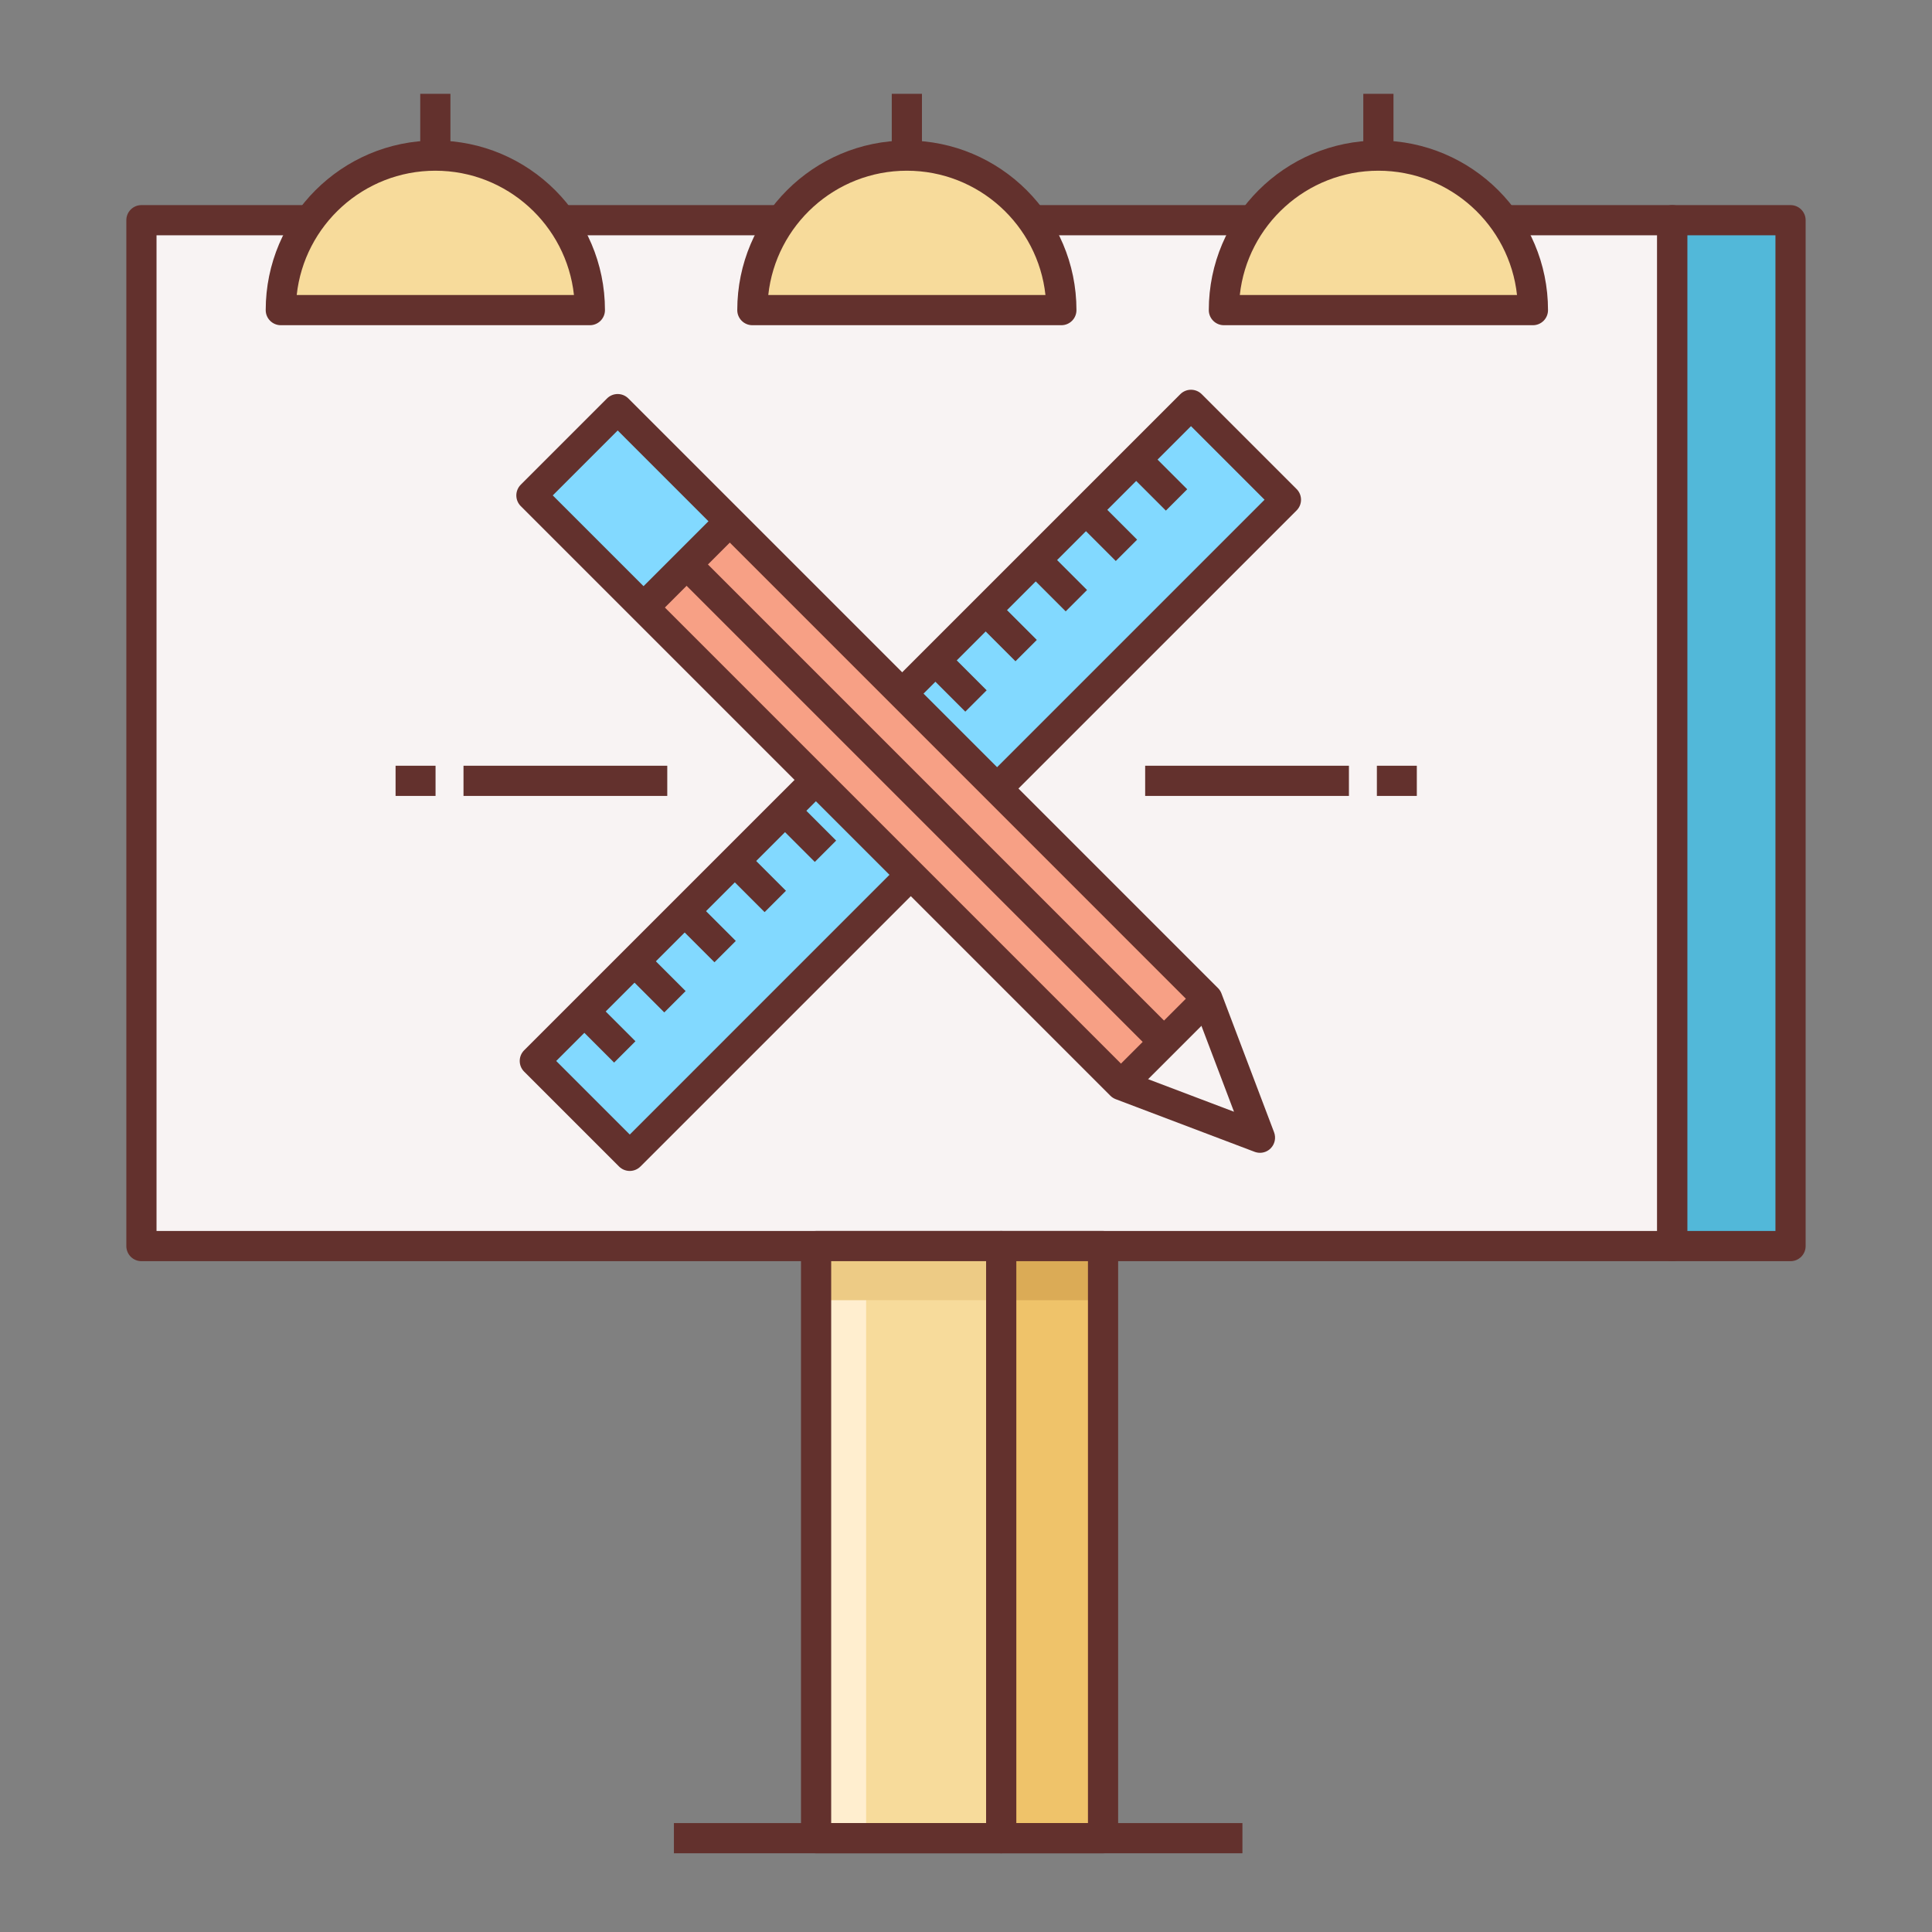 <?xml version="1.0" encoding="iso-8859-1"?>
<!-- Generator: Adobe Illustrator 22.0.1, SVG Export Plug-In . SVG Version: 6.00 Build 0)  -->
<svg version="1.1" id="Layer_1" xmlns="http://www.w3.org/2000/svg" xmlns:xlink="http://www.w3.org/1999/xlink" x="0px" y="0px"
	 viewBox="0 0 64 64" style="enable-background:new 0 0 64 64;" xml:space="preserve">
<rect x="0" y="0" width="64" height="64" fill="#808080" stroke="none"/>
<style type="text/css">
	.st0{fill:#F8F3F3;}
	.st1{fill:#63312D;}
	.st2{fill:#E1DDDD;}
	.st3{fill:#84DBFF;}
	.st4{fill:#CAF4FF;}
	.st5{fill:#52BADB;}
	.st6{fill:#F9DD9D;}
	.st7{fill:#FFEECF;}
	.st8{fill:#EFC36A;}
	.st9{fill:#F7A085;}
	.st10{fill:#82D9FF;}
	.st11{fill:#F7DB9B;}
	.st12{fill:#F9A287;}
	.st13{fill:#FFC8BB;}
	.st14{fill:#52B8D9;}
	.st15{fill:#DB785A;}
	.st16{fill:#EDCB85;}
	.st17{fill:#DBAB56;}
	.st18{fill:#D3A553;}
	.st19{fill:#FFFFFF;}
</style>
<g>
	<rect x="4.685" y="7.294" class="st0" width="50.712" height="33.983"/>
	<path class="st1" d="M55.397,41.778H4.685c-0.276,0-0.5-0.224-0.5-0.5V7.294c0-0.276,0.224-0.5,0.5-0.5h50.712
		c0.276,0,0.5,0.224,0.5,0.5v33.983C55.897,41.554,55.674,41.778,55.397,41.778z M5.185,40.778h49.712V7.794H5.185V40.778z"/>
	<rect x="55.397" y="7.294" class="st14" width="3.918" height="33.983"/>
	<path class="st1" d="M59.314,41.778h-3.917c-0.276,0-0.5-0.224-0.5-0.5V7.294c0-0.276,0.224-0.5,0.5-0.5h3.917
		c0.276,0,0.5,0.224,0.5,0.5v33.983C59.814,41.554,59.591,41.778,59.314,41.778z M55.897,40.778h2.917V7.794h-2.917V40.778z"/>
	<polygon class="st10" points="20.861,38.289 19.29,36.717 17.718,35.145 39.453,13.41 42.596,16.554 	"/>
	<path class="st1" d="M20.861,38.789c-0.128,0-0.256-0.049-0.354-0.146l-3.144-3.144c-0.195-0.195-0.195-0.512,0-0.707L39.1,13.057
		c0.094-0.094,0.221-0.146,0.354-0.146l0,0c0.133,0,0.26,0.053,0.354,0.146l3.144,3.144c0.195,0.195,0.195,0.512,0,0.707
		L21.215,38.643C21.117,38.74,20.989,38.789,20.861,38.789z M18.425,35.146l2.437,2.437L41.89,16.554l-2.437-2.437L18.425,35.146z"
		/>
	
		<rect x="37.812" y="14.945" transform="matrix(0.707 -0.707 0.707 0.707 -0.021 31.739)" class="st1" width="1" height="1.899"/>
	
		<rect x="36.15" y="16.607" transform="matrix(0.707 -0.707 0.707 0.707 -1.68 31.058)" class="st1" width="1" height="1.899"/>
	<rect x="34.488" y="18.268" transform="matrix(0.707 -0.707 0.707 0.707 -3.339 30.376)" class="st1" width="1" height="1.9"/>
	
		<rect x="32.827" y="19.93" transform="matrix(0.707 -0.707 0.707 0.707 -5.003 29.681)" class="st1" width="1" height="1.899"/>
	
		<rect x="31.164" y="21.592" transform="matrix(0.707 -0.707 0.707 0.707 -6.664 28.999)" class="st1" width="1" height="1.899"/>
	
		<rect x="29.502" y="23.254" transform="matrix(0.707 -0.707 0.707 0.707 -8.327 28.304)" class="st1" width="1" height="1.9"/>
	
		<rect x="27.841" y="24.916" transform="matrix(0.707 -0.707 0.707 0.707 -9.989 27.616)" class="st1" width="1" height="1.9"/>
	
		<rect x="26.179" y="26.578" transform="matrix(0.707 -0.707 0.707 0.707 -11.651 26.927)" class="st1" width="1" height="1.9"/>
	
		<rect x="24.516" y="28.24" transform="matrix(0.707 -0.707 0.707 0.707 -13.313 26.239)" class="st1" width="1" height="1.9"/>
	
		<rect x="22.855" y="29.902" transform="matrix(0.707 -0.707 0.707 0.707 -14.975 25.551)" class="st1" width="1" height="1.9"/>
	
		<rect x="21.193" y="31.564" transform="matrix(0.707 -0.707 0.707 0.707 -16.637 24.862)" class="st1" width="1" height="1.9"/>
	
		<rect x="19.531" y="33.226" transform="matrix(0.707 -0.707 0.707 0.707 -18.299 24.174)" class="st1" width="1" height="1.9"/>
	<polygon class="st9" points="39.996,33.087 41.739,37.688 37.138,35.945 17.604,16.411 20.462,13.553 	"/>
	<polygon class="st0" points="37.138,35.945 41.739,37.688 39.996,33.087 	"/>
	
		<rect x="18.87" y="14.213" transform="matrix(0.707 -0.707 0.707 0.707 -5.789 19.704)" class="st10" width="4.042" height="5.254"/>
	<path class="st1" d="M41.739,38.188c-0.06,0-0.119-0.011-0.177-0.032l-4.602-1.744c-0.066-0.025-0.127-0.064-0.177-0.114
		L17.25,16.765c-0.094-0.094-0.146-0.221-0.146-0.354s0.053-0.26,0.146-0.354l2.858-2.858c0.195-0.195,0.512-0.195,0.707,0
		l19.533,19.533c0.05,0.05,0.089,0.11,0.114,0.176l1.744,4.602c0.069,0.184,0.024,0.392-0.114,0.531
		C41.997,38.137,41.869,38.188,41.739,38.188z M37.415,35.515l3.463,1.313l-1.313-3.463L20.462,14.26l-2.151,2.151L37.415,35.515z"
		/>
	
		<rect x="36.546" y="34.015" transform="matrix(0.707 -0.707 0.707 0.707 -13.11 37.38)" class="st1" width="4.041" height="1"/>
	
		<rect x="20.727" y="18.198" transform="matrix(0.707 -0.707 0.707 0.707 -6.558 21.562)" class="st1" width="4.042" height="1"/>
	
		<rect x="30.194" y="15.406" transform="matrix(0.707 -0.707 0.707 0.707 -9.849 29.507)" class="st1" width="1" height="22.472"/>
	<path class="st11" d="M14.421,5.155c-2.827,0-5.119,2.292-5.119,5.119h10.237C19.539,7.446,17.248,5.155,14.421,5.155z"/>
	<path class="st11" d="M30.041,5.155c-2.827,0-5.119,2.292-5.119,5.119H35.16C35.16,7.446,32.868,5.155,30.041,5.155z"/>
	<path class="st11" d="M45.661,5.155c-2.827,0-5.119,2.292-5.119,5.119H50.78C50.78,7.446,48.488,5.155,45.661,5.155z"/>
	<path class="st1" d="M19.54,10.773H9.302c-0.276,0-0.5-0.224-0.5-0.5c0-3.098,2.521-5.618,5.619-5.618s5.619,2.521,5.619,5.618
		C20.04,10.549,19.816,10.773,19.54,10.773z M9.829,9.773h9.184c-0.25-2.312-2.214-4.118-4.592-4.118S10.079,7.461,9.829,9.773z"/>
	<path class="st1" d="M35.159,10.773H24.923c-0.276,0-0.5-0.224-0.5-0.5c0-3.098,2.521-5.618,5.618-5.618s5.618,2.521,5.618,5.618
		C35.659,10.549,35.436,10.773,35.159,10.773z M25.45,9.773h9.182c-0.25-2.312-2.213-4.118-4.591-4.118S25.7,7.461,25.45,9.773z"/>
	<path class="st1" d="M50.78,10.773H40.543c-0.276,0-0.5-0.224-0.5-0.5c0-3.098,2.521-5.618,5.618-5.618
		c3.099,0,5.619,2.521,5.619,5.618C51.28,10.549,51.057,10.773,50.78,10.773z M41.07,9.773h9.183
		c-0.25-2.312-2.214-4.118-4.592-4.118S41.32,7.461,41.07,9.773z"/>
	<rect x="13.921" y="3.108" class="st1" width="1" height="2.046"/>
	<rect x="29.541" y="3.108" class="st1" width="1" height="2.046"/>
	<rect x="45.161" y="3.108" class="st1" width="1" height="2.046"/>
	<rect x="27.034" y="41.278" class="st11" width="6.133" height="19.614"/>
	<rect x="27.034" y="41.278" class="st7" width="1.658" height="19.614"/>
	<rect x="27.034" y="41.278" class="st16" width="6.133" height="1.793"/>
	<path class="st1" d="M33.167,61.392h-6.133c-0.276,0-0.5-0.224-0.5-0.5V41.278c0-0.276,0.224-0.5,0.5-0.5h6.133
		c0.276,0,0.5,0.224,0.5,0.5v19.614C33.667,61.168,33.443,61.392,33.167,61.392z M27.534,60.392h5.133V41.778h-5.133V60.392z"/>
	<rect x="33.167" y="41.278" class="st8" width="3.373" height="19.614"/>
	<rect x="33.167" y="41.278" class="st17" width="3.373" height="1.793"/>
	<path class="st1" d="M36.54,61.392h-3.373c-0.276,0-0.5-0.224-0.5-0.5V41.278c0-0.276,0.224-0.5,0.5-0.5h3.373
		c0.276,0,0.5,0.224,0.5,0.5v19.614C37.04,61.168,36.816,61.392,36.54,61.392z M33.667,60.392h2.373V41.778h-2.373V60.392z"/>
	<rect x="22.324" y="60.392" class="st1" width="18.833" height="1"/>
	<rect x="37.935" y="25.366" class="st1" width="6.75" height="1"/>
	<rect x="45.611" y="25.366" class="st1" width="1.323" height="1"/>
	<rect x="15.354" y="25.366" class="st1" width="6.75" height="1"/>
	<rect x="13.104" y="25.366" class="st1" width="1.324" height="1"/>
</g>
</svg>

